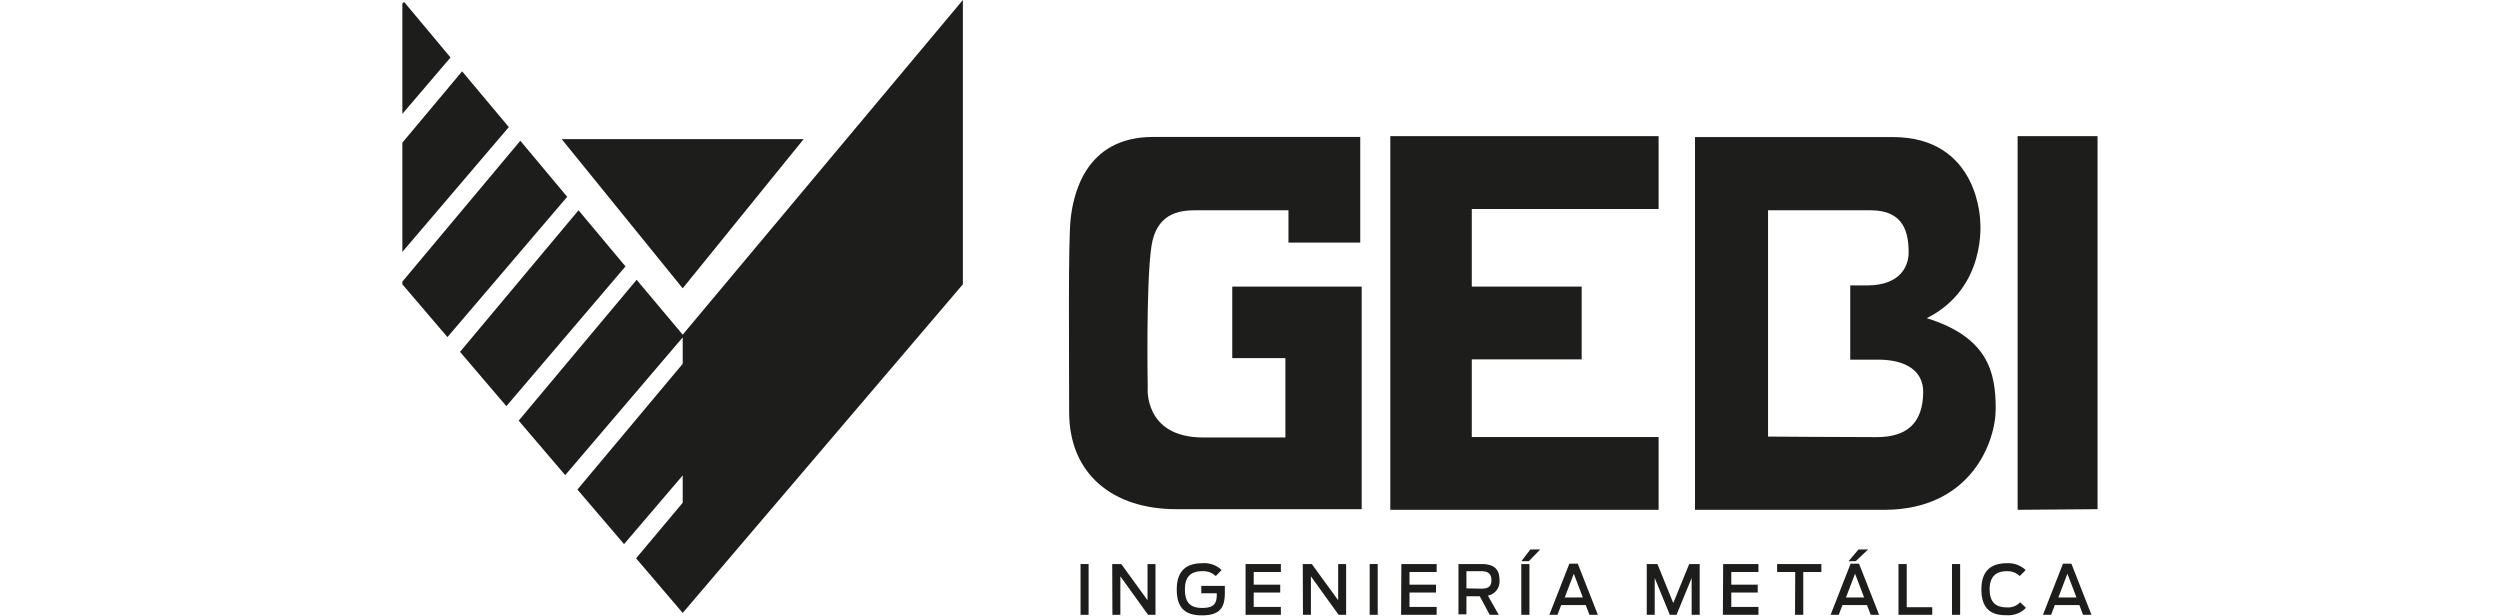 <svg xmlns="http://www.w3.org/2000/svg" id="Capa_1" data-name="Capa 1" viewBox="0 0 276.18 68"><defs><style>.cls-1{fill:none;}.cls-2{fill:#1d1d1b;}</style></defs><rect class="cls-1" width="276.18" height="68"></rect><path class="cls-2" d="M119.37,62.31h.89v5.61h-.89Z"></path><path class="cls-2" d="M122.87,62.31h1l2.9,4v-4h.88v5.61h-.82l-3.06-4.25v4.25h-.88Z"></path><path class="cls-2" d="M130,65.11c0-2,1-2.89,2.83-2.89a2.76,2.76,0,0,1,2.12.75l-.64.67a2,2,0,0,0-1.49-.54c-1.32,0-1.92.67-1.92,2s.47,2.06,1.91,2.06c1.28,0,1.61-.48,1.61-1.47v-.15h-1.71v-.82h2.6v.79c0,1.57-.51,2.47-2.53,2.47S130,67,130,65.11Z"></path><path class="cls-2" d="M137.6,62.31h3.9v.88h-3v1.4h2.93v.87H138.5v1.59h3v.87H137.6Z"></path><path class="cls-2" d="M143.92,62.31h1l2.91,4v-4h.88v5.61h-.83l-3.06-4.25v4.25h-.88Z"></path><path class="cls-2" d="M151.31,62.31h.89v5.61h-.89Z"></path><path class="cls-2" d="M154.81,62.31h3.9v.88h-3v1.4h2.93v.87h-2.93v1.59h3v.87h-3.93Z"></path><path class="cls-2" d="M163.47,65.87H162v2h-.88V62.31h2.53c1.51,0,2,.66,2,1.75a1.59,1.59,0,0,1-1.28,1.74l1.2,2.12h-1Zm.17-.84c.72,0,1.12-.2,1.12-.93s-.38-1-1.14-1H162V65Z"></path><path class="cls-2" d="M169.06,60.7h1.09L168.89,62h-.82Zm-1,1.61h.9v5.61h-.9Z"></path><path class="cls-2" d="M173.37,62.27h.93l2.22,5.65h-.93l-.41-1.08h-2.71l-.41,1.08h-.9ZM174.86,66l-1-2.62-1,2.62Z"></path><path class="cls-2" d="M181.92,62.31h1.18l1.75,4.31,1.76-4.31h1.16v5.61h-.89V63.85l-1.67,4.07h-.74l-1.67-4.07v4.07h-.88Z"></path><path class="cls-2" d="M190.36,62.31h3.9v.88h-3v1.4h2.92v.87h-2.92v1.59h3v.87h-3.93Z"></path><path class="cls-2" d="M198.32,63.19h-2v-.88h4.89v.88h-2v4.73h-.91Z"></path><path class="cls-2" d="M204.44,62.27h.93l2.22,5.65h-.93l-.41-1.08h-2.71l-.41,1.08h-.9ZM205.93,66l-1-2.62-1,2.62Zm-.62-5.3h1.06L205,62h-.79Z"></path><path class="cls-2" d="M209.73,62.31h.91v4.77h2.82v.84h-3.73Z"></path><path class="cls-2" d="M215.64,62.31h.9v5.61h-.9Z"></path><path class="cls-2" d="M218.89,65.11c0-2,1-2.89,2.83-2.89a2.76,2.76,0,0,1,2.06.76l-.66.66a1.91,1.91,0,0,0-1.4-.54c-1.31,0-1.92.69-1.92,2s.55,2,1.92,2a1.8,1.8,0,0,0,1.45-.57l.64.62a2.68,2.68,0,0,1-2.14.81C219.71,68,218.89,67,218.89,65.11Z"></path><path class="cls-2" d="M227.9,62.27h.93l2.22,5.65h-.93l-.41-1.08H227l-.41,1.08h-.9ZM229.39,66l-1-2.62-1,2.62Z"></path><path class="cls-2" d="M220.47,45.15c0-4-.83-7.89-7.62-10,6.66-3.32,5.91-10.64,5.91-10.64s-.06-9.37-9.68-9.37H187.25V56.32h20.9C217.68,56.32,220.47,48.88,220.47,45.15Zm-13.15,3.14c-3.37,0-12-.06-12-.06v-25h11.33c3.71,0,4.2,2.51,4.2,4.68,0,1.29-.73,3.62-4.59,3.62H204.4v8.2h3.06c3.13,0,5,1.26,5,3.57C212.44,46.71,210.69,48.29,207.32,48.29Z"></path><polygon class="cls-2" points="231.72 15.04 222.89 15.04 222.89 56.32 231.72 56.25 231.72 15.04"></polygon><polygon class="cls-2" points="183.23 23.09 183.23 15.04 153.59 15.04 153.59 56.32 162.59 56.32 162.59 56.32 183.23 56.32 183.23 48.28 162.59 48.28 162.59 39.7 174.73 39.7 174.73 31.66 162.59 31.66 162.59 23.09 183.23 23.09"></polygon><path class="cls-2" d="M150.27,15.13H127.36c-7.58,0-8.82,6.56-9.09,9.11s-.16,14.07-.16,21.28c0,6.9,4.88,10.73,11.82,10.73h20.5V31.66h-14.3v7.9H142v8.77h-9.06c-6.64,0-6.15-5.53-6.15-5.53s-.2-11.48.41-15.57,3.68-4,5.21-4h9.93v3.57h7.93Z"></path><polygon class="cls-2" points="75.42 15.37 62.05 15.37 75.42 31.85 88.78 15.37 75.42 15.37"></polygon><polygon class="cls-2" points="44.63 0.2 44.45 0.41 44.45 12.58 49.77 6.35 44.63 0.2"></polygon><polygon class="cls-2" points="51.05 7.88 44.45 15.76 44.45 27.83 56.21 14.04 51.05 7.88"></polygon><polygon class="cls-2" points="57.48 15.55 44.45 31.11 44.45 31.41 49.43 37.24 62.66 21.74 57.48 15.55"></polygon><polygon class="cls-2" points="63.91 23.23 50.82 38.87 55.94 44.87 69.1 29.43 63.91 23.23"></polygon><polygon class="cls-2" points="75.42 36.97 75.42 36.97 70.33 30.91 57.3 46.47 62.44 52.49 75.42 37.27 75.42 40.19 63.79 54.08 68.94 60.11 75.42 52.52 75.42 55.54 70.27 61.68 75.42 67.71 106.37 31.41 106.37 0 75.42 36.97"></polygon></svg>